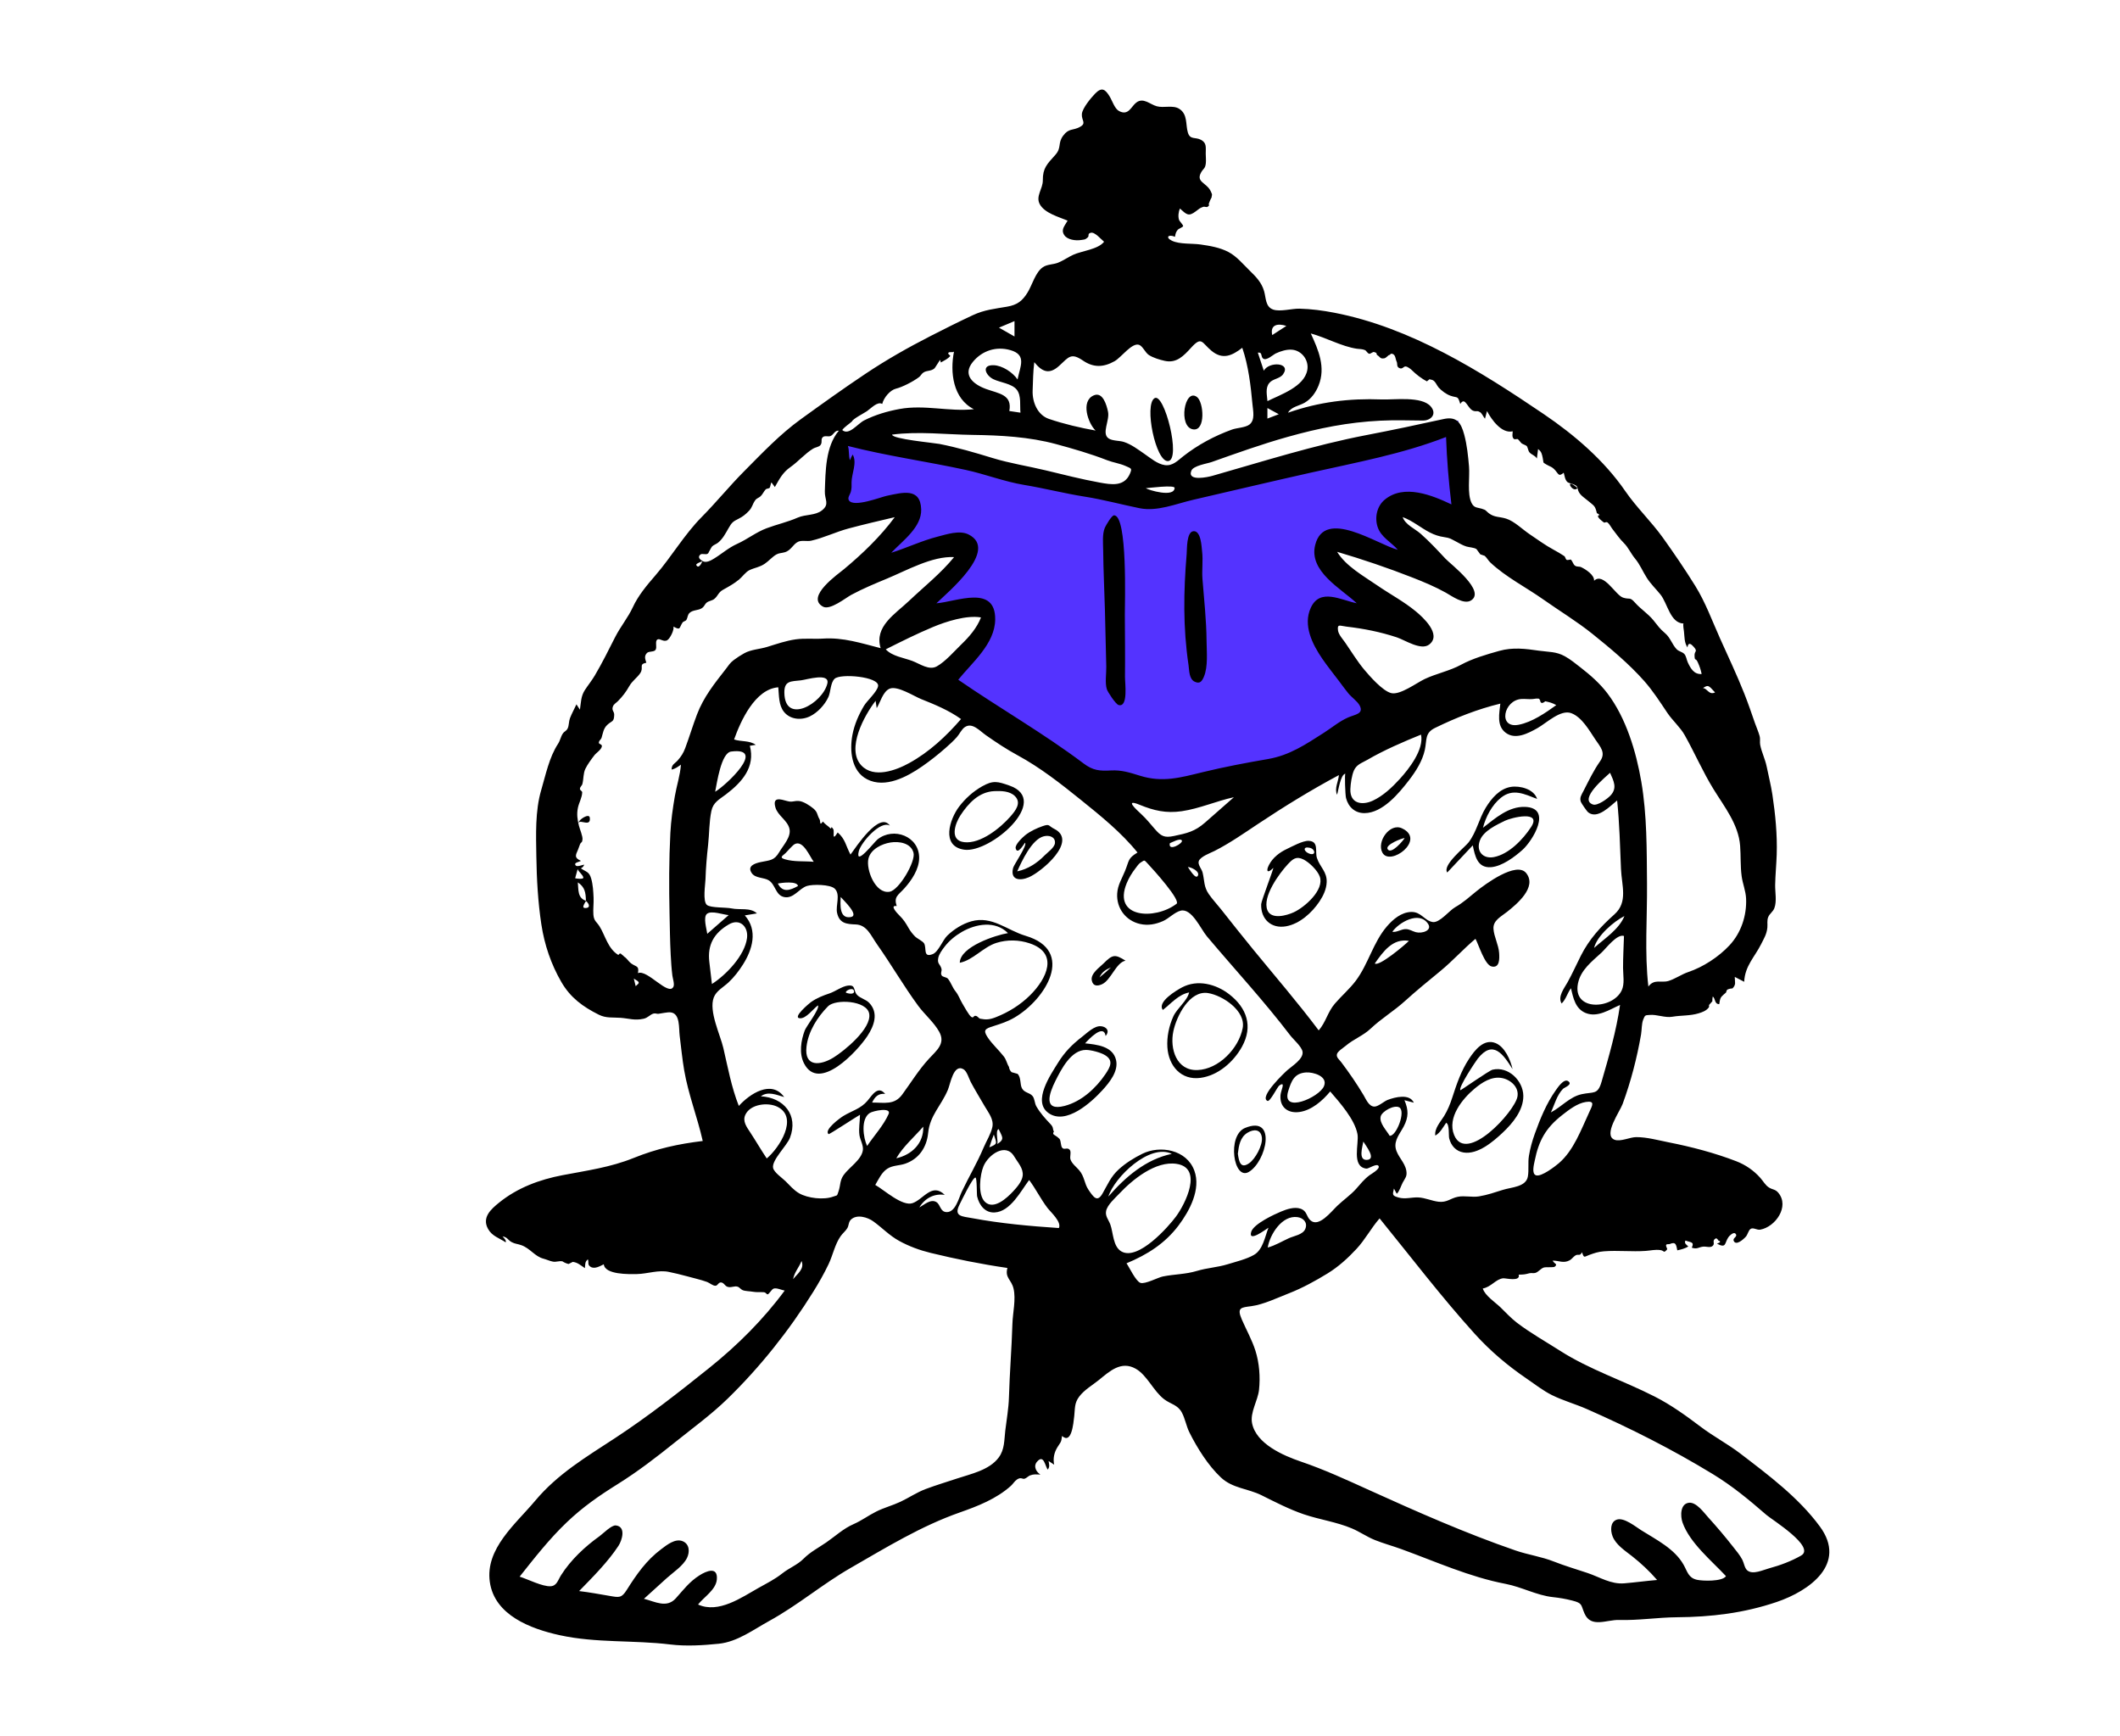 <svg width="938" height="768" viewBox="0 0 938 768" fill="none" xmlns="http://www.w3.org/2000/svg">
<path fill-rule="evenodd" clip-rule="evenodd" d="M372.117 194.471C371.411 206.003 370.705 217.533 370 229.065C374.539 227.758 403.411 219.263 401.628 227.876C400.348 234.054 392.231 240.737 388.095 245.038C384.289 248.998 380.369 252.855 376.35 256.599C383.737 253.771 391.186 251.093 398.688 248.588C404.365 246.692 410.084 244.842 415.901 243.421C418.06 242.893 423.89 240.74 425.93 242.208C431.29 246.066 402.207 274.479 398.223 278.484C403.856 275.864 409.625 273.484 415.491 271.442C419.727 269.968 432.813 264.333 436.561 269.145C440.573 274.293 430.634 286.114 427.877 289.862C423.928 295.233 419.648 300.385 415.157 305.312C433.822 322.076 455.756 336.998 479.099 346.272C496.214 353.073 513.027 354.804 531.087 351.072C549.641 347.238 567.435 339.885 584.35 331.478C594.284 326.54 604.087 321.197 613.426 315.195C609.576 310.512 605.838 305.731 602.206 300.878C597.023 293.947 590.652 286.375 587.697 278.125C584.804 270.051 595.656 271.627 600.861 272.066C608.399 272.701 615.917 274.048 623.304 275.66C618.081 272.027 612.952 268.249 607.927 264.348C601.377 259.264 592.64 253.516 588.353 246.202C584.583 239.771 592.857 241.395 596.683 242.237C605.805 244.247 614.681 247.671 623.381 251.011C629.752 253.457 636.084 256.019 642.355 258.717C638.463 255.333 634.701 251.787 631.086 248.111C626.225 243.17 619.672 237.135 617.493 230.331C613.056 216.473 642.904 226.926 648 229.065C647.058 214.71 646.118 200.355 645.177 186C605.655 196.516 566.133 207.034 526.61 217.551C522.339 218.688 516.994 221.163 512.539 221.295C508.505 221.416 503.632 219.599 499.698 218.848L428.178 205.183C409.491 201.612 390.804 198.042 372.117 194.471Z" fill="#5433FF"/>
<path fill-rule="evenodd" clip-rule="evenodd" d="M796.896 688.215C792.629 690.657 787.631 692.542 782.891 693.806C780.107 694.55 775.507 696.845 773.061 694.742C771.887 693.732 771.618 691.438 770.925 690.109C769.829 688.004 768.27 686.187 766.81 684.327C763.271 679.82 759.589 675.472 755.736 671.23C753.91 669.221 750.575 664.53 747.358 664.838C743.348 665.223 743.444 670.773 744.449 673.609C747.649 682.637 757.334 690.507 763.661 697.309C762.052 699.784 753.218 699.489 750.765 698.91C747.019 698.026 746.64 695.359 744.931 692.308C740.933 685.179 732.822 681.19 726.155 676.999C723.724 675.469 718.558 671.234 715.39 672.3C712.388 673.31 712.518 677.145 713.474 679.649C714.918 683.434 719.027 686.059 722.066 688.451C726.118 691.64 729.823 695.11 733.199 699.013C728.332 699.41 723.483 700.096 718.629 700.496C712.758 700.98 707.865 697.759 702.46 695.933C697.438 694.236 692.434 692.801 687.496 690.846C681.952 688.65 676.144 687.886 670.551 685.959C648.602 678.4 627.096 668.892 605.945 659.309C595.867 654.741 585.996 650.172 575.494 646.598C567.841 643.993 555.815 638.801 553.985 629.685C553.019 624.868 556.538 619.688 557.057 614.876C557.665 609.214 557.186 602.985 555.462 597.553C553.941 592.768 551.422 588.336 549.437 583.742C547.124 578.387 549.195 578.474 553.688 577.865C559.066 577.136 565.342 574.108 570.397 572.137C576.22 569.864 581.993 566.69 587.326 563.425C592.15 560.473 596.347 556.667 600.187 552.534C604.094 548.33 606.623 543.348 610.4 539.04C624.339 556.183 637.588 573.587 652.4 589.989C659.39 597.731 666.992 604.132 675.607 610.019C679.204 612.478 682.773 615.285 686.692 617.229C691.593 619.661 697.072 621.17 702.109 623.39C721.423 631.9 739.855 641.203 757.874 652.184C766.591 657.495 773.907 663.585 781.582 670.248C783.972 672.323 803.542 684.412 796.896 688.215ZM570.329 547.775C567.208 549.189 564.233 551.025 560.903 551.933C561.847 546.189 567.207 537.525 574.079 538.478C576.705 538.842 578.685 540.881 577.532 543.692C576.483 546.246 572.553 546.769 570.329 547.775ZM353.076 391.982C349.538 393.936 346.241 395.073 344.166 390.88C345.703 390.572 352.684 389.641 353.076 391.982ZM347.185 380.127C344.45 379.298 346.637 378.426 347.578 377.425C348.311 376.647 350.738 373.915 351.587 373.464C355.338 371.477 358.237 378.87 360.031 381.27C355.785 380.892 351.318 381.381 347.185 380.127ZM376.422 405.725C371.239 406.604 371.814 400.119 371.969 396.834C373.062 398.168 380.463 405.041 376.422 405.725ZM393.598 394.525C387.279 395.591 383.104 384.674 384.237 379.899C385.233 375.692 390.13 373.343 394.029 372.723C397.807 372.121 403.068 372.942 404.19 377.3C405.182 381.151 397.809 393.814 393.598 394.525ZM543.171 559.328C538.63 560.723 534.181 560.899 529.617 562.269C524.439 563.823 519.646 563.685 514.457 564.743C512.346 565.172 506.652 568.248 504.593 567.561C502.553 566.881 499.601 560.551 498.429 558.905C507.609 555.089 515.441 550.162 521.492 542.121C526.303 535.727 531.463 526.148 528.436 517.895C525.022 508.591 513.254 506.571 505.408 510.458C501.696 512.295 498.017 514.58 494.956 517.381C491.457 520.583 490.081 524.079 487.814 528.028C485.522 532.022 483.913 529.8 481.622 526.408C479.665 523.509 479.92 520.582 477.474 517.721C476.226 516.262 474.293 514.853 473.642 512.968C473.229 511.773 474.099 509.654 473.316 508.713C472.215 507.391 470.875 508.944 469.952 507.764C469.282 506.907 469.501 504.952 468.809 503.879C468.208 503.269 467.541 502.749 466.802 502.316C465.906 501.874 465.743 501.32 466.311 500.655C465.599 499.336 466.285 498.891 464.76 497.287C462.382 494.786 460.214 492.39 458.521 489.438C457.748 488.087 457.824 486.084 456.863 484.915C455.544 483.309 453.347 483.55 452.213 481.563C451.203 479.792 451.879 476.696 450.213 475.088C449.335 474.837 448.456 474.591 447.577 474.348C446.915 473.706 446.53 472.926 446.42 472.009C445.495 470.584 445.311 468.911 444.143 467.406C441.907 464.528 438.9 461.869 436.925 458.835C434.849 455.645 435.95 455.108 439.556 453.967C442.808 452.936 445.778 451.98 448.793 450.226C462.73 442.115 475.943 420.6 453.821 414.027C445.612 411.588 438.868 405.028 429.765 407.606C425.819 408.725 422.076 411.104 419.132 413.928C417.098 415.881 415.214 421.102 412.717 422.102C408.227 423.9 410.125 419.408 408.851 417.344C408.242 416.359 405.793 415.224 404.885 414.327C403.82 413.276 402.79 411.949 402.05 410.649C400.677 408.236 399.837 406.891 397.857 404.926C397.111 404.184 393.384 400.352 396.745 400.853C395.384 396.704 397.37 396.08 400.116 393.049C403.34 389.49 406.669 384.544 406.688 379.557C406.725 369.982 395.379 365.692 388.253 371.375C386.803 372.532 378.227 383.696 379.982 376.576C380.928 372.737 389.688 362.712 393.749 365.306C389.198 358.673 378.743 374.779 376.303 378.074C374.225 374.249 374.078 371.256 370.64 368.294C367.841 372.783 369.319 367.877 368.702 366.88C367.369 364.726 368.101 367.189 367.378 366.424C366.478 365.471 365.061 364.72 364.103 363.458C362.462 365.684 363.118 363.289 362.615 362.458C361.44 360.513 361.894 359.387 359.88 357.696C358.414 356.467 355.526 354.558 353.553 354.383C351.278 354.181 350.648 355.053 348.33 354.408C345.381 353.588 341.67 352.328 343.097 357.261C344.134 360.845 348.348 362.882 349.271 366.544C350.2 370.23 346.555 373.945 344.787 376.967C342.516 380.845 340.659 380.528 336.545 381.402C333.916 381.961 330.407 383.156 332.662 386.345C334.272 388.624 338.046 388.144 340.171 389.494C343.151 391.386 343.11 396.052 346.915 396.864C351.105 397.758 353.505 393.093 357.038 391.966C359.55 391.165 367.332 391.254 369.309 393.141C372.003 395.71 369.675 400.621 370.353 403.813C371.362 408.548 374.565 408.837 378.616 408.989C383.603 409.175 385.356 413.963 388.038 417.762C394.32 426.658 399.78 436.142 406.215 444.92C409.064 448.807 413.231 452.265 415.563 456.483C418.443 461.692 414.444 464.697 410.994 468.436C406.485 473.322 403.119 478.882 399.208 484.223C395.733 488.969 391.414 487.787 385.861 487.787C387.098 485.236 388.587 483.645 391.632 483.954C388.448 480.067 385.902 484.514 383.837 486.977C380.849 490.539 376.954 491.398 373.116 493.741C371.758 494.569 364.363 499.941 366.61 501.775C366.865 501.983 379.107 493.93 380.501 493.191C380.501 496.164 379.851 499.253 380.268 502.209C380.573 504.377 382.097 506.638 381.772 508.893C381.157 513.147 375.658 516.499 373.298 519.814C371.521 522.309 371.95 524.277 371.046 526.955C370.221 529.398 370.654 528.659 368.599 529.414C364.415 530.951 357.372 530.122 353.583 527.936C351.231 526.58 349.428 524.436 347.517 522.547C346.078 521.122 342.458 518.689 342.058 516.696C341.372 513.264 348.185 506.888 349.533 503.348C353.341 493.358 346.811 485.593 336.649 485.026C339.781 482.61 343.663 484.43 346.964 485.352C341.321 477.532 331.682 483.967 326.895 489.281C323.624 481.013 322.047 472.291 320.049 463.668C318.688 457.797 313.507 447.318 315.818 441.273C316.935 438.351 320.089 436.721 322.27 434.695C324.749 432.392 326.872 429.639 328.684 426.788C332.953 420.074 335.419 411.598 329.54 404.981C331.326 404.687 333.113 404.394 334.899 404.1C331.994 401.37 327.41 402.7 323.64 401.891C321.248 401.377 314.364 401.71 312.767 400.356C310.846 398.728 312.078 391.238 312.146 389.021C312.304 383.841 312.737 378.86 313.309 373.71C313.851 368.846 313.742 363.59 314.747 358.811C315.563 354.933 318.171 353.751 321.18 351.466C328.372 346.001 334.233 339.354 331.777 329.936C332.647 329.798 333.517 329.66 334.387 329.522C331.573 327.487 327.932 328.227 324.802 327.151C327.676 319.061 334.033 304.839 344.355 304.073C344.71 307.69 344.467 311.991 346.907 314.985C349.685 318.393 354.561 318.737 358.324 316.934C361.739 315.296 364.944 311.826 366.518 308.398C367.583 306.077 367.391 302.153 369.26 300.314C371.766 297.847 389.047 299.335 388.518 303.499C388.206 305.947 383.585 310.062 382.294 312.232C379.93 316.203 378.038 320.498 377.17 325.059C375.853 331.985 376.616 341.128 383.649 344.769C391.648 348.911 401.396 343.645 407.956 339.095C411.558 336.597 415.047 333.84 418.337 330.944C420.09 329.404 421.851 327.816 423.396 326.064C424.537 324.771 425.448 322.685 426.852 321.716C430.169 319.428 433.42 323.31 436.227 325.271C440.799 328.466 445.348 331.499 450.256 334.158C460.214 339.552 469.319 346.698 478.124 353.793C486.98 360.93 496.112 368.272 503.286 377.164C498.941 379.836 499.716 380.531 497.783 385.299C496.411 388.682 494.521 391.562 494.303 395.322C493.926 401.81 498.091 407.339 504.413 408.776C507.949 409.579 511.317 408.936 514.592 407.49C517.138 406.367 519.675 403.601 522.335 402.914C527.279 401.639 531.235 410.979 534.006 414.269C546.314 428.88 559.324 442.914 570.914 458.122C572.197 459.806 576.01 463.096 576.32 465.327C576.765 468.529 571.727 471.581 569.638 473.417C568.54 474.38 556.904 485.326 560.811 487.066C561.925 487.562 565.185 480.846 566 480.271C569.052 478.121 566.744 482.336 566.562 484.467C566.107 489.763 569.745 492.649 574.858 491.977C580.315 491.261 585.172 486.954 588.549 482.885C592.78 487.786 599.395 495.195 600.618 501.742C601.4 505.925 597.781 516.161 604.537 517.014C605.568 517.144 609.3 514.375 609.996 515.947C610.576 517.259 606.542 519.502 605.96 519.936C603.474 521.792 601.972 523.78 599.965 526.028C597.609 528.667 594.389 530.89 591.738 533.418C588.945 536.082 583.42 543.316 579.735 539.821C577.883 538.064 578.37 535.768 575.403 534.737C572.701 533.798 569.278 534.988 566.768 536.03C563.941 537.201 554.632 541.477 553.599 544.998C552.174 549.853 559.869 544.016 561.236 543.163C559.676 547.123 558.814 552.857 554.841 555.167C551.54 557.086 546.792 558.215 543.171 559.328ZM490.402 529.374C493.044 520.883 508.624 505.743 518.471 510.478C506.995 512.883 497.888 520.737 490.402 529.374ZM496.228 553.691C492.388 551.551 492.595 545.335 491.255 541.698C490.485 539.612 488.946 538.087 489.399 535.772C489.929 533.057 493.391 530.04 495.234 528.082C501.034 521.919 511.242 513.498 520.578 514.911C532.461 516.709 524.405 532.664 520.359 538.157C516.91 542.841 503.621 557.812 496.228 553.691ZM468.506 543.306C455.655 542.448 442.848 541.299 430.172 538.94C425.678 538.104 421.913 538.227 424.484 533.061C425.333 531.355 430.452 520.667 431.608 520.973C432.293 521.155 432.137 528.501 432.338 529.343C433.246 533.125 435.794 536.649 440.09 536.409C447.119 536.017 451.649 526.929 455.35 522.051C458.315 526.037 460.461 530.466 463.441 534.385C464.866 536.259 469.825 540.618 468.506 543.306ZM393.164 492.861C391.008 497.808 386.672 502.514 383.656 506.996C381.951 503.387 380.752 495.101 384.796 492.432C386.327 491.423 394.527 489.732 393.164 492.861ZM437.735 507.593C438.328 505.689 438.985 503.799 439.718 501.944C440.975 505.902 441.618 506.019 437.735 507.593ZM448.735 511.646C450.295 514.29 452.895 516.89 452.487 520.211C452.178 522.727 449.904 525.305 448.28 527.058C445.592 529.958 439.638 535.526 435.744 531.674C432.491 528.457 433.624 519.611 435.137 515.991C437.297 510.819 445.017 505.348 448.735 511.646ZM441.103 506.228C441.997 505.873 440.119 500.102 441.862 499.527C443.382 502.994 444.815 503.932 441.103 506.228ZM416.547 428.565C415.968 426.436 414.64 426.525 415.118 423.893C415.432 422.167 416.802 420.324 417.841 418.957C419.912 416.231 422.644 413.984 425.598 412.283C431.834 408.693 440.399 407.202 445.983 412.822C440.763 413.646 424.76 418.799 424.658 425.939C430.463 424.821 435.028 418.99 440.85 417.153C445.629 415.644 450.811 415.75 455.565 417.343C468.578 421.701 463.167 432.949 455.822 440.254C451.462 444.592 446.234 447.83 440.519 450.065C437.874 451.099 436.251 451.213 433.651 450.693C433.164 450.596 432.595 449.693 432.011 449.499C430.56 449.018 430.981 450.647 429.786 449.915C428.743 449.278 426.519 445.163 425.81 443.984C424.681 442.109 424.155 440.286 422.769 438.574C421.382 436.861 420.707 434.566 419.424 433.016C418.808 432.27 417.119 432.3 416.666 431.573C415.985 430.48 416.851 429.683 416.547 428.565ZM396.562 512.447C399.52 507.308 404.58 502.945 408.495 498.454C408.735 505.836 403.442 510.891 396.562 512.447ZM400.559 514.82C406.667 512.671 410.032 507.529 410.655 501.295C411.446 493.398 416.404 489.253 419.389 482.159C420.534 479.44 421.868 470.493 426.305 473.054C427.827 473.932 428.73 477.236 429.523 478.728C431.442 482.338 433.624 485.839 435.659 489.383C437.316 492.27 439.8 495.172 439.069 498.647C438.431 501.676 436.38 504.904 435.178 507.761C432.341 514.508 428.614 520.723 425.5 527.322C424.244 529.984 422.757 536.287 418.921 536.255C415.885 536.229 416.224 532.91 414.225 531.772C411.702 530.336 408.833 533.069 406.76 534.202C409.147 530.171 413.32 527.889 418.01 528.648C412.394 523.055 408.599 530.602 403.779 532.282C399.212 533.875 391.11 526.364 387.265 524.235C388.736 521.744 390.065 518.697 392.595 517.059C394.994 515.503 397.939 515.742 400.559 514.82ZM350.901 565.933C351.57 562.712 353.46 560.809 354.658 557.884C356.047 561.43 352.794 563.522 350.901 565.933ZM447.943 585.695C447.615 596.54 446.729 607.356 446.409 618.204C446.262 623.207 445.376 627.979 444.788 632.924C444.291 637.106 444.544 641.213 441.912 644.786C437.762 650.418 429.693 652.037 423.429 654.124C418.829 655.656 414.176 657.046 409.633 658.748C405.545 660.28 402.251 662.601 398.364 664.422C394.887 666.051 391.134 667.016 387.673 668.752C384.093 670.548 381.264 672.735 377.587 674.334C373.185 676.247 369.558 679.651 365.643 682.353C362.197 684.732 358.551 686.569 355.586 689.56C352.806 692.367 349.287 693.597 346.137 696.091C342.806 698.727 339.319 700.441 335.639 702.508C328.1 706.745 317.929 713.98 308.856 709.864C311.451 706.55 316.762 703.365 317.166 698.799C317.691 692.85 312.514 695.04 309.516 696.94C304.975 699.816 302.463 703.289 299.006 707.124C294.965 711.606 289.86 708.59 284.915 707.33C288.296 704.286 291.65 701.214 295.025 698.165C297.874 695.592 302.234 692.809 303.969 689.25C305.209 686.705 305.148 683.218 302.156 681.897C298.808 680.42 295.022 683.535 292.542 685.39C285.96 690.315 281.625 696.56 277.303 703.414C275.004 707.058 273.945 706.779 269.715 706.05C265.233 705.278 260.751 704.455 256.232 703.914C262.218 697.766 268.908 691.105 273.636 683.912C275.168 681.581 277.166 675.438 272.499 674.873C270.576 674.64 266.747 678.573 265.264 679.633C258.781 684.266 252.548 690.111 248.252 696.876C246.833 699.109 246.388 701.593 243.641 701.778C240.05 702.021 233.378 698.594 229.914 697.535C236.534 689.189 243.108 680.783 250.843 673.423C257.95 666.66 265.039 661.747 273.351 656.56C282.259 650.999 290.557 644.598 298.735 638.03C306.564 631.741 314.742 625.81 321.948 618.79C336.343 604.765 349.164 588.637 359.781 571.582C362.265 567.592 364.604 563.497 366.625 559.251C368.524 555.263 369.399 550.494 371.962 546.868C372.847 545.614 374.095 544.683 374.884 543.376C375.628 542.144 375.376 540.656 376.511 539.566C379.136 537.046 383.916 538.565 386.369 540.332C390.315 543.172 393.507 546.62 397.844 548.998C402.206 551.389 406.924 553.128 411.754 554.303C423.042 557.048 434.233 559.3 445.733 560.968C444.55 565.356 447.456 566.047 448.419 569.996C449.588 574.788 448.09 580.815 447.943 585.695ZM339.249 512.512C336.69 508.71 334.406 504.734 331.89 500.906C330.358 498.575 328.459 496.072 329.769 493.221C331.974 488.415 339.755 487.559 343.977 489.655C353.576 494.418 344.659 508.038 339.249 512.512ZM313.842 425.544C312.958 418.112 315.8 412.839 322.524 408.942C327.316 406.164 331.175 409.96 330.52 415.023C329.525 422.737 321.282 431.317 314.991 435.342C314.58 432.08 314.231 428.809 313.842 425.544ZM312.817 404.279C314.8 402.704 320.112 404.713 322.41 404.85C319.25 407.612 316.089 410.373 312.928 413.134C312.721 411.239 310.987 405.732 312.817 404.279ZM323.481 332.501C339.473 330.422 321.064 347.584 316.429 350.274C317.183 346.622 319.036 333.08 323.481 332.501ZM366.055 302.454C363.908 311.25 347.214 320.846 347.039 306.438C346.975 301.069 349.99 301.504 354.392 300.988C356.903 300.695 367.283 297.426 366.055 302.454ZM308.392 316.076C306.518 320.995 305.015 326.041 303.178 330.966C302.364 333.147 301.407 334.645 299.891 336.373C298.622 337.818 297.112 338.183 297.162 340.466C298.752 340.159 299.996 339.211 301.28 338.298C300.969 342.825 299.369 347.697 298.594 352.209C297.666 357.62 296.893 363.033 296.606 368.52C295.984 380.452 295.979 392.34 296.241 404.279C296.375 410.362 296.435 416.449 296.763 422.525C296.927 425.548 297.112 428.584 297.486 431.588C297.638 432.801 298.518 435.384 297.974 436.52C295.838 440.983 286.376 428.725 282.267 430.524C282.858 427.128 281.495 427.871 279.218 426.201C278.115 425.392 277.397 424.015 276.247 423.293C275.899 422.918 275.516 422.585 275.098 422.292C274.623 421.643 274.121 421.713 273.594 422.498C268.964 419.731 267.768 413.833 265.283 409.866C264.005 407.826 262.77 407.508 262.552 404.687C262.363 402.229 262.733 399.725 262.633 397.257C262.52 394.473 262.357 391.403 261.576 388.707C260.67 385.577 259.423 385.833 256.994 384.165C257.742 383.837 258.236 383.288 258.475 382.516C257.699 382.654 255.342 383.615 254.756 382.924C253.604 381.567 256.322 381.386 257.036 380.845C253.989 379.491 254.645 378.38 255.745 375.9C256.056 375.198 256.353 374.15 256.618 373.559C257.196 372.266 257.529 373.085 257.72 371.479C257.901 369.948 256.544 366.938 256.144 365.307C255.474 362.571 255.103 360.207 255.705 357.356C256.193 355.048 257.506 352.958 257.597 350.585C257.623 349.918 256.608 349.697 256.594 349.054C256.574 348.113 257.452 347.7 257.68 346.831C258.263 344.607 258 342.255 258.997 340.145C259.894 338.249 261.706 335.797 262.988 334.142C263.877 332.996 266.058 331.704 266.297 330.191C266.455 329.188 264.894 329.304 264.963 328.548C265.058 327.525 265.916 327.194 266.151 326.434C266.8 324.349 266.963 322.344 268.64 320.746C270.753 318.734 271.67 319.577 271.758 316.258C271.8 314.639 270.505 314.39 271.199 312.523C271.576 311.51 272.688 310.912 273.399 310.193C275.511 308.063 276.935 306.171 278.439 303.538C279.769 301.213 281.89 299.859 283.253 297.851C285.027 295.233 282.374 293.935 285.975 293.196C285.463 291.571 284.919 290.257 286.266 288.881C287.116 288.013 289.271 288.544 290.023 287.541C290.885 286.388 289.611 283.657 290.91 282.909C291.966 282.302 293.547 284.175 295.207 283.248C296.471 282.541 298.381 278.639 297.974 277.205C301.244 279.044 300.429 277.777 301.994 275.417C302.345 274.888 303.408 274.771 303.71 274.237C304.314 273.169 304.176 272.081 305.047 271.213C306.497 269.769 308.87 270.14 310.466 269.108C311.785 268.256 311.715 267.337 312.767 266.533C313.666 265.846 315.143 265.714 316.017 265.002C317.729 263.607 317.746 262.135 319.888 260.934C322.425 259.512 324.672 258.302 326.979 256.417C328.484 255.189 329.912 253.011 331.672 252.2C334.106 251.079 336.002 251 338.383 249.4C340.104 248.244 341.731 246.336 343.42 245.361C344.695 244.627 345.589 244.785 347.195 244.33C350.086 243.51 350.79 240.786 353.148 239.677C354.767 238.916 357.124 239.613 358.902 239.213C364.434 237.971 369.899 235.292 375.451 233.808C382.227 231.998 389.052 230.412 395.88 228.811C389.605 237.316 381.613 244.99 373.507 251.745C370.846 253.963 356.266 264.071 364.125 268.388C367.28 270.12 374.133 264.524 376.68 263.156C381.809 260.401 387.121 258.196 392.493 255.968C401.179 252.365 412.491 245.957 422.144 246.473C416.268 253.682 408.933 259.469 402.212 265.838C396.036 271.69 386.73 277.18 389.642 286.759C380.967 284.552 373.175 281.943 364.155 282.521C360.115 282.78 356.072 282.294 352.05 282.86C347.677 283.478 343.559 284.942 339.356 286.226C336.031 287.241 332.357 287.321 329.298 289.01C327.82 289.827 325.992 290.993 324.664 292.006C322.893 293.357 322.491 294.252 321.1 296.032C316.14 302.384 311.34 308.338 308.392 316.076ZM281.259 436.295C280.988 435.195 280.742 434.193 280.431 432.937C283.192 434.637 283.192 434.637 281.259 436.295ZM260.392 401.282C260.052 401.752 258.622 401.903 258.207 401.497C257.69 400.992 259.049 399.026 259.267 398.608C259.806 399.021 261.046 400.376 260.392 401.282ZM254.481 388.539C254.846 387.196 255.213 385.855 255.578 384.512C256.027 385.756 258.051 387.132 258.096 388.318C258.124 389.103 254.881 388.712 254.481 388.539ZM255.654 390.38C258.822 392.466 259.154 394.927 259.248 398.527C255.457 397.271 256.001 393.601 255.654 390.38ZM310.749 248.321C310.43 249.186 309.072 251.883 308.078 249.997C307.76 249.393 310.088 248.569 310.749 248.321ZM309.84 245.381C310.623 244.675 312.201 245.553 313.087 244.983C313.708 244.583 313.502 244.177 313.794 243.94C313.852 243.893 314.696 242.184 315.042 241.796C315.653 241.115 316.985 240.69 317.727 240.074C319.802 238.355 320.973 236.093 322.279 233.793C323.836 231.047 324.333 230.729 326.845 229.471C328.577 228.605 329.919 227.544 331.328 226.07C332.952 224.373 332.833 223.158 334.166 221.303C334.825 220.388 335.773 220.274 336.54 219.536C337.46 218.653 337.927 217.417 338.778 216.526C339.145 216.14 340.325 216.141 340.547 215.811C340.831 215.393 341.052 213.722 341.318 213.414C341.825 214.1 342.334 214.786 342.841 215.472C344.843 211.951 346.304 209.042 349.652 206.699C353.168 204.238 356.203 200.638 359.837 198.435C360.654 197.94 362.318 197.732 362.942 197.002C363.997 195.767 363.083 194.669 363.853 193.62C364.726 192.432 366.418 193.394 367.528 192.882C368.933 192.233 369.335 190.339 371.143 190.547C365.196 197.584 365.27 208.532 364.955 217.321C364.818 221.108 367.203 223.017 363.682 225.796C360.687 228.16 356.464 227.458 352.923 229.014C348.476 230.968 343.72 232.007 339.184 233.71C334.491 235.471 330.718 238.554 326.202 240.594C322.22 242.392 319.5 244.948 315.857 247.168C314.503 247.993 312.406 249.191 310.791 248.205C309.78 247.587 308.52 246.572 309.84 245.381ZM377.015 186.381C377.273 185.382 382.35 182.754 383.599 181.897C385.473 180.608 388.248 177.462 390.34 178.712C391.065 175.808 393.894 172.577 396.393 171.962C399.166 171.278 403.922 168.901 406.65 166.825C407.447 166.219 407.709 165.333 408.647 164.765C410.279 163.774 411.899 164.315 413.472 162.965C413.712 162.759 415.888 159.166 415.974 159.201C416.085 159.586 416.187 159.976 416.275 160.368C417.926 159.452 419.397 158.724 420.426 157.556C420.659 157.291 419.146 156.602 419.624 156.077C420.209 155.434 421.514 156.153 422.105 155.543C420.267 164.667 421.635 176.411 430.892 181.037C419.884 182.226 409.132 178.917 397.988 180.949C392.654 181.923 387.231 183.52 382.379 185.974C379.406 187.478 375.604 192.863 372.645 190.248C373.819 188.682 375.611 187.709 377.015 186.381ZM430.427 160.132C434.544 155.097 440.788 153.105 447.076 154.908C454.438 157.019 451.333 162.163 450.221 167.875C448.097 164.76 443.495 161.671 439.576 161.577C434.02 161.445 436.12 166.074 439.456 167.733C442.489 169.239 447.691 169.659 449.862 172.4C451.975 175.066 451.165 179.427 451.506 182.572C449.863 182.327 448.22 182.083 446.577 181.839C447.956 174.5 441.887 174.145 436.229 172.075C430.511 169.986 425.743 165.862 430.427 160.132ZM448.866 142.06V148.871C446.578 147.566 444.288 146.261 441.998 144.956C444.288 143.991 446.578 143.025 448.866 142.06ZM467.267 196.482C474.91 198.554 482.501 200.745 489.849 203.603C492.517 204.641 495.44 205.008 498.055 206.18C500.545 207.295 500.919 207.179 500.033 209.361C497.552 215.475 491.675 214.419 486.526 213.484C478.466 212.02 470.573 209.99 462.614 208.08C454.834 206.215 446.89 204.992 439.228 202.653C431.365 200.255 423.703 197.983 415.615 196.399C413.255 195.937 394.583 194.224 394.725 192.273C406.484 190.745 418.591 192.25 430.403 192.409C442.678 192.574 455.36 193.255 467.267 196.482ZM456.891 172.833C457.037 168.629 457.096 164.412 457.618 160.234C461.116 164.552 464.274 165.844 468.684 161.797C472.906 157.922 473.848 155.902 479.201 159.545C483.841 162.704 488.232 162.558 493.16 159.793C496.166 158.106 500.997 151.214 504.157 152.633C505.662 153.309 506.766 156.035 508.286 157.038C510.194 158.294 513.127 159.166 515.35 159.654C520.602 160.804 523.73 157.427 527.026 153.814C531.806 148.576 531.666 151.618 536.098 155.251C541.04 159.302 545.173 157.323 549.649 153.865C552.375 161.854 553.395 170.578 554.166 178.953C554.425 181.781 555.396 185.796 552.856 187.796C551.066 189.206 547.267 189.261 545.11 190.04C537.405 192.826 530.001 196.779 523.557 201.839C521.046 203.81 518.857 206.224 515.426 205.775C512.156 205.347 508.979 202.61 506.349 200.802C503.495 198.842 500.607 196.617 497.272 195.524C495.319 194.884 492.19 195.116 490.481 193.943C487.303 191.761 491.043 186.039 490.251 182.198C489.652 179.282 487.974 173.202 483.958 174.911C477.981 177.454 481.459 187.382 484.746 190.481C478.022 189.287 470.578 187.543 464.093 185.327C459.084 183.616 456.711 177.961 456.891 172.833ZM569.657 193.308C583.46 189.432 596.375 186.819 610.739 186.113C617.098 185.8 623.253 185.998 629.541 186.055C633.16 186.088 635.918 183.169 633.027 179.811C629.025 175.162 616.817 176.932 611.408 176.723C596.91 176.163 583.617 177.811 569.886 182.59C571.338 179.915 574.826 179.568 577.217 178.185C580.149 176.487 582.143 173.69 583.396 170.586C586.656 162.514 583.375 154.907 579.965 147.532C586.663 149.334 593.592 153.28 600.326 154.282C601.739 154.492 602.644 154.357 603.893 154.871C604.66 155.186 604.902 156.276 605.852 156.514C606.311 156.63 607.413 155.592 607.933 155.739C609.984 156.319 608.362 156.473 609.659 157.312C610.688 157.978 610.604 158.836 612.492 158.521C613.329 158.383 614.237 157.088 614.678 157.053C615.24 157.007 615.11 156.323 615.97 156.523C617.534 156.886 617.396 158.901 617.917 159.893C618.473 160.949 617.683 162.353 619.371 162.93C620.632 163.363 620.949 162.03 622.022 162.126C622.673 162.184 624.025 163.123 624.6 163.694C626.453 165.536 628.991 167.569 631.483 168.768C631.238 168.521 632.658 167.928 632.318 167.789C632.09 167.696 633.581 168.056 633.558 168.051C634.997 168.378 635.757 170.587 636.484 171.393C637.822 172.869 639.9 174.428 641.774 175.08C645.015 176.207 644.916 174.859 646.099 178.711C648.403 175.088 649.287 181.155 652.144 181.823C653.624 182.169 653.452 181.535 654.796 182.31C655.72 182.841 656.335 184.467 657.031 185.252C657.33 184.12 657.628 182.987 657.926 181.857C659.984 185.756 664.427 191.939 669.299 190.821C669.299 191.885 668.86 193.157 669.684 194.065C670.259 194.7 671.191 193.979 671.641 194.348C672.034 194.67 672.974 195.952 673.275 196.163C673.868 196.579 674.944 196.883 675.459 197.297C675.913 197.662 676.138 199.405 676.641 200.034C677.587 201.218 679.223 201.453 679.996 202.873C680.173 201.473 680.349 200.072 680.525 198.672C682.059 199.858 682.191 200.779 682.568 202.513C683.105 204.983 682.393 204.404 684.097 205.447C685.771 206.472 686.644 206.357 688.179 208.136C689.683 209.88 689.697 210.955 691.868 209.138C692.272 210.482 692.402 212.22 693.48 213.25C694.294 214.029 697.666 214.062 697.987 215.9C691.653 210.556 695.821 218.673 697.991 215.914C698.449 218.867 700.61 219.821 703.079 221.925C705.381 223.884 705.758 223.742 706.544 227.035C706.526 226.963 707.701 227.691 707.786 227.837C705.543 228.157 709.02 230.663 709.608 231.122C710.037 231.456 710.596 230.657 711.308 231.198C712.123 231.818 712.787 233.226 713.45 234.075C715.248 236.377 716.578 238.355 718.47 240.226C720.511 242.246 721.504 244.8 723.464 247.161C725.639 249.783 726.815 252.798 728.634 255.644C730.362 258.351 732.658 260.524 734.66 263.003C737.851 266.948 738.937 275.635 744.885 275.864C744.537 276.225 745.022 278.917 745.079 279.414C745.36 281.859 745.173 284.212 746.62 286.427C746.951 283.9 748.273 284.874 749.421 286.201C751.331 288.409 749.654 287.853 749.755 290.091C749.877 292.803 750.185 290.705 751.219 293.073C752.028 294.928 752.471 296.132 752.905 298.19C749.545 298.457 748.006 295.711 746.764 293.051C746.245 291.938 746.065 290.109 745.146 289.239C744.168 288.313 742.824 288.24 741.819 287.207C739.89 285.222 739.054 282.127 736.78 280.195C734.211 278.013 733.642 276.982 731.518 274.373C729.169 271.487 725.925 269.46 723.461 266.669C720.993 263.872 721.193 265.399 718.093 264.387C714.796 263.309 709.465 252.943 705.311 256.936C705.475 254.324 701.564 251.867 699.587 250.921C698.732 250.512 697.737 250.882 696.882 250.269C695.954 249.604 695.888 248.322 694.952 247.524C694.953 247.525 693.518 247.872 693.227 247.725C692.635 247.425 692.63 246.363 692.107 246.014C690.66 245.046 688.934 244.032 687.398 243.208C683.664 241.205 680.364 238.739 676.761 236.328C673.674 234.262 669.938 230.531 666.37 229.442C663.254 228.491 661.295 228.976 658.743 227.071C657.353 226.034 657.762 225.685 655.529 225.04C653.402 224.426 652.208 224.742 651.081 222.487C649.11 218.541 650.354 210.839 649.973 206.414C649.568 201.718 649.087 196.905 647.863 192.339C646.415 186.942 644.502 184.121 638.713 185.392C627.243 187.913 615.912 190.312 604.39 192.525C581.43 196.936 558.864 204.133 536.409 210.523C534.699 211.011 525.157 213.195 527.106 208.261C528.004 205.985 534.044 205.137 536.065 204.422C547.164 200.494 558.313 196.492 569.657 193.308ZM565.8 183.265C564.123 183.904 562.447 184.543 560.77 185.183V180.52C562.447 181.435 564.123 182.349 565.8 183.265ZM558.831 158.609C560.288 159.8 563.251 156.934 564.489 156.353C566.606 155.362 569.3 154.511 571.665 154.714C576.025 155.092 579.214 159.385 578.415 163.737C577.063 171.101 566.571 174.583 560.786 177.462C560.601 174.852 559.756 171.715 561.586 169.458C563.175 167.498 566.256 167.64 567.722 165.555C571.411 160.316 561.413 159.841 559.178 164.007C558.296 161.344 557.415 158.682 556.533 156.02C558.661 155.667 557.726 157.707 558.831 158.609ZM569.151 144.195C567.069 145.541 564.987 146.887 562.906 148.233C561.874 143.574 565.391 142.961 569.151 144.195ZM758.839 306.346C756.113 307.647 755.431 304.54 753.471 304.406C755.787 302.982 755.787 302.982 758.839 306.346ZM769.926 374.19C770.266 378.656 770 383.173 770.595 387.621C771.048 391.005 772.419 394.154 772.565 397.576C772.885 405.071 770.354 412.703 765.243 418.197C760.408 423.394 753.491 427.867 746.964 430.052C744.024 431.035 740.954 433.217 738.097 434.023C734.938 434.916 731.936 432.974 729.329 436.457C727.591 421.515 728.861 405.902 728.724 390.866C728.587 375.797 728.749 360.723 726.2 345.817C723.93 332.541 719.454 317.608 711.205 306.747C707.854 302.337 703.729 298.725 699.378 295.343C697.12 293.589 694.862 291.713 692.348 290.328C688.478 288.195 685.182 288.49 680.973 287.883C674.95 287.013 669.351 286.278 663.305 287.974C657.677 289.554 651.479 291.352 646.437 294.096C641.416 296.83 635.584 297.957 630.371 300.405C626.825 302.071 619.459 307.636 615.524 306.634C611.716 305.663 606.078 299.2 603.646 296.304C600.538 292.604 597.967 288.315 595.21 284.334C594.242 282.936 592.269 280.775 592.017 278.981C591.58 275.865 592.828 276.883 595.804 277.232C603.457 278.129 610.654 279.549 617.988 281.958C621.638 283.156 628.775 288.005 632.425 285.099C637.998 280.663 629.53 273.038 626.429 270.477C621.144 266.112 615 262.871 609.367 258.992C603.382 254.871 595.469 250.483 591.617 244.137C602.864 247.457 614.1 251.26 625.018 255.54C630.014 257.498 634.952 259.567 639.643 262.171C642.279 263.633 647.603 267.589 650.777 265.694C657.676 261.576 641.831 249.615 639.545 247.171C635.992 243.373 632.511 239.611 628.607 236.165C625.973 233.84 621.835 232.205 620.61 228.776C624.982 230.359 628.517 233.459 632.611 235.565C634.754 236.669 636.71 237.304 639.077 237.642C641.601 238.003 641.902 238.405 643.89 239.408C645.438 240.191 647.029 241.236 648.768 241.768C650.006 242.148 652.17 242.213 653.253 242.916C653.807 243.705 654.378 244.482 654.969 245.245C655.629 245.439 656.279 245.662 656.92 245.917C657.88 246.773 658.45 247.954 659.384 248.837C666.165 255.249 675.234 259.838 682.836 265.21C690.028 270.292 697.66 274.889 704.568 280.435C712.517 286.819 720.767 293.68 727.528 301.335C731.349 305.661 734.49 310.566 737.7 315.35C740.024 318.814 743.404 321.687 745.412 325.259C749.792 333.046 753.427 341.463 758.142 349.125C762.946 356.931 769.205 364.688 769.926 374.19ZM705.311 419.371C706.621 413.967 714.011 407.657 718.734 405.274C716.354 411.163 710.012 415.178 705.311 419.371ZM717.497 438.223C713.469 446.58 695.757 447.536 698.16 435.168C699.337 429.109 704.335 425.39 708.625 421.425C710.608 419.593 715.465 413.037 718.535 414.093C718.391 418.806 718.114 423.54 718.124 428.254C718.13 431.4 718.923 435.265 717.497 438.223ZM712.378 341.898C714.012 345.568 715.64 348.625 712.608 351.909C711.24 353.391 706.782 356.633 704.765 355.913C698.291 353.604 710.634 343.549 712.378 341.898ZM673.219 309.239C674.778 309.154 676.292 309.386 677.833 309.291C679.368 309.196 679.53 308.923 680.953 309.118C681.103 309.336 681.253 309.554 681.403 309.773C681.597 311.237 682.367 311.396 683.71 310.251C685.578 310.666 686.793 310.944 688.579 311.953C683.758 315.429 677.89 319.471 671.98 320.638C662.638 322.481 665.219 309.68 673.219 309.239ZM530.008 387.411C529.04 389.36 526.254 384.491 525.564 383.584C526.85 383.58 530.988 385.445 530.008 387.411ZM605.068 336.117C612.326 331.882 620.946 328.163 628.741 325.01C630.112 331.614 623.427 340.139 619.309 344.658C615.98 348.313 611.966 352.103 607.452 354.206C602.571 356.48 597.237 355.481 597.474 349.101C597.561 346.769 598.092 343.017 599.041 340.886C600.265 338.138 602.579 337.567 605.068 336.117ZM506.957 215.987C508.037 215.924 519.772 214.407 519.71 215.867C519.525 220.256 508.135 216.81 506.957 215.987ZM423.975 300.725C430.173 293.078 440.179 284.823 440.325 274.135C440.541 258.407 423.087 266.254 414.312 266.908C418.952 262.349 442.269 243.222 428.477 236.429C424.513 234.476 418.878 236.384 414.9 237.407C407.842 239.222 401.28 242.366 394.346 244.553C399.301 239.279 407.861 233.285 407.581 225.298C407.238 215.575 399.257 217.926 392.356 219.352C389.704 219.901 377.857 224.614 375.631 221.414C374.816 220.242 376.135 218.753 376.414 217.709C376.908 215.863 376.755 215.218 376.772 213.332C376.806 209.527 379.334 204.64 377.272 201.101C376.801 201.905 376.397 202.742 376.061 203.611C375.381 201.552 375.838 199.367 375.158 197.308C392.387 201.714 409.914 204.126 427.251 207.887C436.028 209.791 444.288 213.069 453.185 214.545C462.158 216.032 470.975 218.309 479.964 219.728C488.166 221.021 496.024 223.176 504.146 224.828C512.064 226.439 520.184 222.909 527.912 221.121C545.221 217.118 562.524 213.017 579.856 209.133C599.856 204.649 620.661 200.815 639.805 193.337C640.176 203.304 640.973 213.252 642.191 223.151C633.737 219.154 621.19 213.942 612.643 221.094C609.222 223.955 608.168 228.896 609.52 233.097C610.992 237.671 615.499 239.795 618.473 243.238C609.422 240.917 586.071 224.557 581.915 241.094C578.979 252.774 593.299 260.318 600.3 266.892C593.347 265.531 584.036 259.972 579.953 268.906C576.425 276.63 580.675 285.034 585.028 291.404C587.387 294.856 590.04 298.104 592.548 301.448C593.874 303.217 595.169 305.011 596.562 306.728C597.96 308.45 600.596 310.253 601.576 312.106C603.548 315.843 599.568 316.071 596.474 317.421C592.61 319.107 589.292 321.938 585.759 324.194C577.668 329.36 570.596 334.158 561.035 335.809C551.191 337.508 541.712 339.283 531.998 341.654C522.314 344.017 514.409 346.287 504.51 343.233C499.997 341.841 496.321 340.603 491.534 340.865C486.506 341.14 483.566 340.879 479.432 337.765C461.644 324.367 442.335 313.373 423.975 300.725ZM391.905 287.275C398.78 283.825 405.701 280.359 412.803 277.395C418.681 274.94 427.607 272.081 434.042 273.157C432.228 277.817 428.918 281.64 425.367 285.071C422.227 288.106 418.304 292.686 414.505 294.804C411.054 296.726 407.04 293.681 403.637 292.405C399.898 291.004 394.752 290.351 391.905 287.275ZM393.633 304.677C397.059 303.254 404.422 308.031 407.538 309.273C413.662 311.715 419.819 314.265 425.216 318.117C418.626 325.733 411.163 332.696 402.295 337.587C396.461 340.806 386.627 344.497 381.123 338.653C374.209 331.31 382.521 316.348 387.416 310.055C387.578 311.132 387.741 312.207 387.904 313.284C389.466 310.784 390.658 305.914 393.633 304.677ZM519.409 369.857C515.134 370.757 513.682 369.944 510.86 366.666C508.953 364.451 507.079 362.15 504.928 360.158C502.733 358.125 497.313 353.223 504.219 356.046C510.514 358.618 515.906 359.904 522.832 358.896C530.751 357.745 538.134 354.396 545.942 352.702C541.661 356.447 537.412 360.23 533.124 363.965C528.593 367.91 525.165 368.644 519.409 369.857ZM520.386 399.98C511.019 407.029 492.162 406.266 498.509 390.757C499.473 388.401 500.822 386.184 502.383 384.177C502.903 383.507 503.829 382.119 504.571 381.669C506.642 380.412 506.068 380.26 508.06 382.356C509.778 384.163 523.208 398.929 520.386 399.98ZM517.609 373.031C518.467 372.752 522.082 370.656 522.906 371.816C523.74 372.99 516.652 377.052 517.609 373.031ZM585.798 480.534C583.692 485.574 566.837 492.869 569.977 482.711C571.368 478.211 572.679 474.804 577.926 474.462C580.954 474.266 587.653 476.097 585.798 480.534ZM616.033 412.244C618.808 408.204 627.971 402.741 631.883 408.766C633.768 411.669 629.194 413.156 626.428 412.41C624.943 412.007 623.728 411.12 622.113 411.053C620.037 410.968 618.008 412.597 616.033 412.244ZM623.389 416.255C621.502 418.165 610.123 427.74 608.28 426.263C611.996 420.951 616.263 415.018 623.389 416.255ZM604.804 513.152C600.853 513.376 602.826 507.421 603.208 505.04C604.164 506.699 609.194 512.904 604.804 513.152ZM614.844 502.479C613.566 500.205 610.122 496.819 610.9 493.892C611.496 491.655 616.872 488.646 619.123 489.93C622.113 491.636 617.779 502.857 614.844 502.479ZM708.606 478.627C706.916 484.451 705.164 482.948 699.864 484.077C694.546 485.209 690.87 489.724 686.189 492.146C687.815 488.708 688.824 484.519 691.546 481.729C692.176 481.085 696.034 479.813 693.836 478.321C691.914 477.017 689.151 481.249 688.326 482.403C684.271 488.08 681.435 495.013 679.094 501.545C677.942 504.753 677.02 508.022 676.475 511.391C675.989 514.393 676.513 517.535 676.018 520.459C675.221 525.169 668.824 525.193 664.977 526.407C661.494 527.506 658.027 528.698 654.412 529.29C651.278 529.804 648.026 528.868 644.989 529.486C641.7 530.154 640.223 532.105 636.484 531.664C633.437 531.305 630.585 529.903 627.496 529.763C624.605 529.633 621.722 530.633 618.848 529.819C615.948 528.997 616.088 528.679 616.748 525.83C617.16 526.599 617.573 527.368 617.986 528.136C619.142 527.229 619.942 524.466 620.65 523.168C621.749 521.158 622.644 520.463 622.237 517.96C621.636 514.262 618.303 511.632 617.547 508.115C616.758 504.446 619.471 501.445 621.075 498.382C623.267 494.189 623.238 491.079 621.401 486.743C622.786 487.108 624.171 487.474 625.557 487.841C623.658 483.719 617.218 485.39 613.989 486.611C612.366 487.224 609.793 489.636 608.047 489.575C605.647 489.49 604.396 486.335 603.365 484.598C600.38 479.571 596.973 474.607 593.443 469.94C592.472 468.656 591.2 467.831 591.535 466.368C591.821 465.127 594.604 463.367 595.507 462.602C598.893 459.739 603.203 458.152 606.383 455.138C611.19 450.584 616.733 447.321 621.647 442.857C626.767 438.206 632.042 433.935 637.377 429.54C642.781 425.089 647.462 419.844 652.827 415.348C654.217 417.867 656.91 426.886 659.989 427.584C663.58 428.397 663.473 424.149 663.295 421.592C663.04 417.949 661.017 414.409 660.792 410.932C660.55 407.213 664.129 405.55 666.829 403.399C671.001 400.075 680.233 392.506 675.27 386.275C670.995 380.909 657.093 391.198 653.262 394.292C650.005 396.921 647.489 399.299 643.823 401.373C641.244 402.83 636.919 408.436 633.863 407.918C630.228 407.303 628.808 403.333 624.361 403.464C620.015 403.591 616.324 406.721 613.629 409.864C607.537 416.967 605.444 426.471 599.892 433.876C597.155 437.526 593.605 440.54 590.636 443.995C587.376 447.786 586.683 452.153 583.468 455.863C574.268 443.607 564.244 432.002 554.543 420.148C549.697 414.228 544.953 408.238 540.212 402.236C538.435 399.986 536.431 397.875 534.804 395.512C532.575 392.276 532.976 389.677 532.101 386.068C531.714 384.468 529.897 382.552 530.383 381.023C531.037 378.969 535.63 377.356 537.287 376.516C544.05 373.083 550.184 368.792 556.491 364.597C568.169 356.831 579.983 349.549 592.404 342.915C592.19 345.773 590.33 348.735 591.579 351.602C592.161 349.953 593.082 342.604 595.284 342.289C594.862 342.349 595.209 351.712 595.55 353.049C596.566 357.038 599.515 359.766 603.736 359.739C611.772 359.687 618.975 350.945 623.436 345.154C626.456 341.233 629.357 336.673 630.42 331.765C631.377 327.359 630.325 324.295 634.905 322.057C644.303 317.467 653.777 313.727 663.828 311.293C663.378 315.624 662.122 320.957 666.059 324.072C670.405 327.511 676.091 324.446 680.182 322.171C684.235 319.918 690.484 313.729 695.244 315.527C699.926 317.295 703.185 323.167 705.806 327.066C708.115 330.503 710.629 332.981 707.954 336.812C704.956 341.105 703.005 345.295 700.603 349.958C699.68 351.751 698.799 352.92 699.452 354.756C699.663 355.353 702.07 358.901 702.724 359.41C706.894 362.655 712.525 356.482 715.502 354.139C716.552 364.23 716.787 374.276 717.21 384.398C717.521 391.811 720.391 399.11 714.307 404.529C708.225 409.947 703.148 415.509 699.441 422.844C697.461 426.763 695.685 430.785 693.543 434.623C692.112 437.187 689.094 440.947 690.941 443.964C692.89 442.115 693.47 439.302 695.094 437.217C696.067 441.545 697.047 446.347 701.625 448.182C706.893 450.292 712.128 446.64 716.794 444.608C715.121 456.179 711.858 467.424 708.606 478.627ZM703.221 491.928C699.606 499.655 696.341 508.971 689.665 514.661C688.198 515.91 681.97 520.787 679.6 519.971C677.588 519.276 678.695 515.211 679.046 513.469C680.825 504.627 683.902 499.063 691.072 493.422C694.039 491.087 697.849 488.102 701.676 487.526C705.795 486.906 704.609 488.959 703.221 491.928ZM805.195 675.334C795.822 662.588 782.574 652.683 770.054 643.107C764.383 638.77 758.134 635.517 752.404 631.178C745.927 626.273 739.348 621.541 732.092 617.845C718.336 610.835 703.329 605.949 690.347 597.66C684.016 593.618 677.09 589.711 671.138 585.173C668.523 583.179 666.214 580.63 663.851 578.346C661.656 576.224 656.943 573.144 656.07 570.039C659.723 569.441 661.8 565.897 665.061 565.535C666.135 565.415 672.865 567.196 671.945 563.931C674.386 563.87 674.67 563.834 676.716 563.3C677.563 563.078 678.567 563.424 679.424 563.121C680.735 562.658 681.626 561.322 682.95 560.81C683.891 560.446 687.385 560.852 687.915 560.399C689.361 559.164 687.825 559.273 686.962 557.729C689.773 557.658 691.703 559.078 694.521 557.568C695.379 557.108 696.105 556.048 696.937 555.499C698.411 554.524 698.944 556.035 699.954 554.012C700.899 556.803 700.873 556.031 703.151 555.21C705.42 554.392 707.059 553.802 709.643 553.597C715.817 553.109 722.013 553.858 728.158 553.42C730.406 553.259 732.327 552.748 734.561 553.043C736.527 553.301 735.935 554.669 737.57 552.826C737.95 552.398 736.722 551.226 737.31 550.611C737.57 550.339 738.416 550.53 738.737 550.39C741.61 549.136 741.623 550.888 742.133 553.171C743.818 552.776 745.537 552.419 747.001 551.431C746.261 550.771 745.024 550.042 745.738 548.837C748.168 549.758 749.757 549.333 748.542 552C750.987 552.808 751.444 551.755 753.64 551.524C754.939 551.388 756.752 552.195 757.834 551.157C759.016 550.025 757.152 548.794 759.322 547.82C759.768 548.047 760.097 548.389 760.313 548.845C761.485 549.2 761.274 549.661 759.681 550.229C763.949 552.442 762.946 549.969 764.739 547.352C765.153 546.749 767.007 544.875 767.852 545.781C769.133 547.152 766.517 547.589 767.078 548.953C768.05 551.319 771.441 548.287 772.482 547.089C773.27 546.184 773.591 544.448 774.44 543.772C775.619 542.832 777.316 544.284 778.792 544.024C785.537 542.842 791.906 533.773 786.825 527.703C785.46 526.072 784.304 526.396 782.677 525.366C781.068 524.349 780.166 522.588 778.875 521.134C775.928 517.816 772.32 515.33 768.2 513.741C758.642 510.054 748.344 507.365 738.308 505.386C733.66 504.47 728.712 503.068 723.954 503.078C721.15 503.083 716.928 505.264 714.307 504.219C709.211 502.189 716.692 491.794 717.927 488.437C721.553 478.573 724.289 468.057 726.083 457.702C726.434 455.675 726.299 453.05 727.029 451.119C727.867 448.9 728.047 449.213 729.84 449.033C733.08 448.705 736.623 450.404 739.997 449.817C743.736 449.167 747.777 449.469 751.552 448.312C753.287 447.781 754.896 447.204 756.038 445.739C756.398 445.28 755.997 444.88 756.225 444.559C756.295 444.457 757.586 443.065 757.628 442.985C757.615 442.265 757.677 441.55 757.816 440.843C759.124 441.929 758.479 444.207 760.684 444.26C761.077 441.831 761.081 441.341 762.675 439.975C762.554 440.08 763.876 438.956 763.706 439.076C763.786 438.644 763.945 438.239 764.182 437.865C764.928 437.506 765.715 437.314 766.543 437.293C768.266 435.521 767.551 434.576 767.551 432.191C768.941 432.913 770.331 433.636 771.722 434.358C772.058 427.292 776.36 423.423 779.219 417.697C780.437 415.257 781.678 413.35 781.969 410.407C782.137 408.709 781.699 407.211 782.402 405.611C783.039 404.159 784.466 403.377 785.062 401.795C786.235 398.683 785.36 394.71 785.424 391.478C785.514 386.996 785.961 382.528 786.108 378.048C786.395 369.253 785.511 360.215 784.195 351.522C783.566 347.364 782.513 343.33 781.686 339.216C781.006 335.834 779.379 332.662 778.797 329.517C778.555 328.209 778.929 327.036 778.535 325.59C778.015 323.69 777.147 321.821 776.501 319.955C774.994 315.595 773.503 311.242 771.807 306.95C768.52 298.632 764.673 290.564 761.018 282.406C757.502 274.561 754.59 266.473 750.036 259.147C745.55 251.932 740.72 244.838 735.777 237.932C730.627 230.739 724.117 224.559 719.123 217.3C709.746 203.671 696.668 192.44 682.985 183.166C654.75 164.028 624.238 144.92 590.381 138.358C585.278 137.37 580.11 136.684 574.91 136.556C571.683 136.476 566.337 138.036 563.282 136.944C559.86 135.721 560.173 131.878 559.317 128.863C558.215 124.988 555.731 122.449 552.909 119.709C549.939 116.826 547.244 113.457 543.54 111.496C539.786 109.51 535.358 108.767 531.199 108.167C527.486 107.63 521.938 108.131 518.546 106.513C515.456 105.039 516.982 103.504 519.875 104.766C520.087 103.49 520.258 102.666 521.076 101.68C521.486 101.184 523.426 100.489 523.473 100.027C523.528 99.485 521.901 97.943 521.668 97.245C521.168 95.741 521.452 93.658 522.046 92.247C524.963 94.84 525.808 95.988 529.065 93.51C530.44 92.463 530.862 92.002 532.455 91.474C532.887 91.33 533.856 91.773 534.233 91.525C535.672 90.577 534.348 90.8 535.032 89.68C534.86 89.963 536.069 86.986 536.011 87.608C536.158 86.022 536.627 86.51 535.67 84.561C533.794 80.749 529.019 80.593 531.453 76.243C532.41 74.531 533.253 74.702 533.523 72.22C533.668 70.886 533.488 69.356 533.482 67.999C533.47 65.223 533.993 63.28 531.392 61.867C528.892 60.507 526.586 61.999 525.571 58.627C524.508 55.09 525.579 50.555 521.747 48.132C518.946 46.362 514.903 47.876 511.809 47.01C508.708 46.143 505.856 42.971 502.709 45.407C500.473 47.138 499.287 51.394 495.074 49.093C493.172 48.054 492.126 44.569 490.926 42.614C489.016 39.498 487.484 38.373 484.544 41.408C482.732 43.279 478.911 47.835 478.677 50.426C478.421 53.286 480.916 54.481 477.783 56.173C474.667 57.856 472.919 56.622 470.389 60.039C467.88 63.428 469.822 65.301 466.916 68.545C463.282 72.599 461.349 74.349 461.4 79.811C461.435 83.557 458.125 86.793 460.056 90.347C462.22 94.331 468.536 95.987 472.365 97.608C471.087 99.971 469.333 101.485 470.825 103.916C472.177 106.118 475.998 106.576 478.367 106.176C479.96 105.908 480.017 106.149 481.271 105.028C482.093 104.295 480.966 103.379 482.658 102.973C484.458 102.538 487.334 106.068 488.503 106.95C485.89 110.341 478.714 110.975 474.917 112.694C472.604 113.742 470.477 115.293 468.121 116.23C465.984 117.08 463.383 116.883 461.445 118.198C458.099 120.47 456.706 126.098 454.655 129.407C452.333 133.153 450.082 134.892 445.627 135.67C440.07 136.639 435.595 137.029 430.412 139.449C424.083 142.405 417.844 145.526 411.628 148.712C401.602 153.851 392.288 159.126 382.978 165.341C373.238 171.845 363.764 178.633 354.366 185.428C345.07 192.149 337.266 200.417 329.191 208.545C322.664 215.115 316.936 222.206 310.434 228.774C302.758 236.53 297.112 246.318 289.995 254.546C286.101 259.046 282.375 263.472 279.932 268.774C277.952 273.073 274.508 277.29 272.209 281.799C269.272 287.565 266.492 293.238 263.194 298.812C261.841 301.099 260.233 303.062 258.805 305.246C256.975 308.042 257.083 310.743 256.591 313.967C256.077 313.18 255.564 312.393 255.05 311.608C254.118 313.643 252.992 315.644 252.185 317.728C251.67 319.057 251.751 320.944 251.234 322.107C250.585 323.567 249.795 323.373 248.986 324.589C248.121 325.889 247.842 327.636 246.931 329.03C242.99 335.058 241.474 342.706 239.449 349.584C236.733 358.811 237.161 369.416 237.309 378.93C237.466 388.979 238.015 399.029 239.526 408.972C240.895 417.977 243.821 426.614 248.402 434.51C252.394 441.389 257.898 445.399 264.949 448.922C268.187 450.541 271.192 450.041 274.59 450.299C278.313 450.582 280.852 451.593 284.791 450.704C286.68 450.277 287.575 448.901 289.076 448.442C290.005 448.159 290.506 448.622 291.398 448.514C292.674 448.359 295.328 447.734 296.712 447.884C301.019 448.354 300.296 454.865 300.72 458.188C301.372 463.309 301.849 468.485 302.729 473.573C304.578 484.275 308.571 494.272 310.93 504.789C299.994 506.123 290.613 508.164 280.363 512.303C270.08 516.455 259.683 517.864 248.861 519.928C238.737 521.859 228.999 525.467 220.895 532.004C217.097 535.066 213.151 538.65 215.94 543.694C217.724 546.919 220.939 547.739 223.714 549.614C224.275 548.904 222.653 547.401 222.356 546.984C224.689 547.463 224.618 548.552 226.322 549.5C227.811 550.328 229.03 550.299 230.66 550.884C234.64 552.314 236.596 555.882 240.53 556.883C241.768 557.198 243.387 557.952 244.652 558.166C246.173 558.423 247.311 557.757 248.852 558.039C249.683 558.587 250.583 558.979 251.549 559.213C252.183 558.919 252.809 558.609 253.426 558.281C255.64 558.511 257.007 559.903 258.806 561.048C258.926 559.606 258.753 558.109 260.117 557.168C260.65 558.57 259.789 559.458 261.243 560.422C263.085 561.645 265.504 560.119 267.153 559.345C267.62 564.004 278.407 563.73 281.826 563.663C286.561 563.572 291.291 561.693 296.068 562.742C298.505 563.276 301.106 563.834 303.532 564.528C306.453 565.362 309.984 566.109 312.859 567.161C314.003 567.58 315.403 568.922 316.62 568.831C317.589 568.759 317.849 567.33 318.977 567.37C320.253 567.417 320.682 568.839 321.786 569.267C323.44 569.906 324.96 568.69 326.531 569.304C327.096 569.525 327.861 570.471 328.584 570.78C329.681 571.248 331.853 571.254 333.074 571.479C334.805 571.8 336.355 571.584 337.838 571.69C339.034 571.777 339.008 572.581 339.58 572.633C340.237 572.692 341.38 570.435 342.262 570.104C343.546 569.622 345.877 570.77 347.187 570.972C337.698 583.834 326.257 595.202 313.855 605.156C300.478 615.894 286.779 626.618 272.434 636.036C259.409 644.588 246.801 651.984 236.703 664.056C228.188 674.235 214.634 685.126 216.723 699.88C218.811 714.621 234.818 720.62 247.644 723.434C263.776 726.974 280.382 725.549 296.557 727.539C303.455 728.388 311.119 727.935 318.063 727.212C326.264 726.358 333.293 721.006 340.344 717.136C353.026 710.174 363.868 700.86 376.36 693.681C392.001 684.691 407.477 675.167 424.624 669.147C432.601 666.346 440.813 663.15 447.248 657.389C448.206 656.532 448.919 655.238 450.001 654.531C451.84 653.331 452.333 654.548 453.401 654.184C454.222 653.905 455.018 653.017 455.728 652.751C457.527 652.077 458.33 652.355 460.345 652.355C458.616 651.359 457.033 648.789 458.828 646.695C461.9 643.107 462.43 648.84 463.584 650.168C464.563 648.91 464.188 647.791 463.938 646.362C464.764 646.908 465.592 647.453 466.419 648C465.849 645.234 466.391 642.687 467.856 640.277C469.207 638.057 469.541 638.369 469.913 635.291C474.11 639.122 474.93 629.824 475.308 626.434C475.673 623.147 475.312 620.787 477.474 617.912C479.795 614.826 483.324 612.875 486.27 610.478C490.924 606.689 496.045 601.904 502.481 605.537C507.561 608.407 510.326 615.439 515.093 619.052C517.984 621.245 521.036 621.467 522.879 624.866C524.369 627.614 524.853 630.903 526.26 633.724C529.668 640.563 534.574 648.39 540.171 653.635C545.381 658.519 552.069 658.494 558.166 661.522C564.201 664.521 570.472 667.77 576.861 669.943C583.838 672.316 591.362 673.326 598.155 676.201C601.649 677.681 604.774 679.908 608.299 681.324C612.101 682.851 616.106 683.928 619.958 685.326C635.222 690.871 650.159 697.669 666.194 700.742C673.306 702.105 679.89 705.807 687.054 706.587C690.127 706.921 692.633 707.344 695.641 708.113C700.358 709.319 699.359 709.96 701.097 713.893C703.956 720.369 710.938 716.534 716.32 716.696C724.935 716.956 733.419 715.563 742.02 715.497C757.062 715.382 771.545 713.687 786.096 708.748C800.704 703.79 817.336 691.842 805.195 675.334Z" fill="black"/>
<path fill-rule="evenodd" clip-rule="evenodd" d="M631.321 169.398C631.527 169.604 632.01 169.729 631.321 169.398Z" fill="black"/>
<path fill-rule="evenodd" clip-rule="evenodd" d="M366.363 445.196C369.63 441.885 383.53 442.554 384.581 448.477C385.752 455.087 373.332 465.072 368.786 467.871C362.937 471.474 355.797 472.149 356.834 463.104C357.618 456.271 361.711 449.91 366.363 445.196ZM377.842 438.38C378.266 440.212 375.142 439.589 374.282 439.154C373.876 438.322 377.418 436.542 377.842 438.38ZM353.872 450.503C356.644 450.752 359.821 446.304 361.913 444.789C362.837 446.218 356.741 454.073 356.07 455.865C354.395 460.343 353.463 466.001 355.746 470.468C362.421 483.521 379.501 464.881 383.773 458.37C386.762 453.817 388.831 448.17 384.609 443.708C383.106 442.118 380.623 441.677 379.227 440.166C377.389 438.18 378.835 435.615 375.14 436.048C372.59 436.348 369.529 438.648 367.05 439.481C364.062 440.483 361.376 441.523 358.768 443.381C358.18 443.8 350.447 450.195 353.872 450.503Z" fill="black"/>
<path fill-rule="evenodd" clip-rule="evenodd" d="M549.82 454.884C548.077 463.852 539.191 473.052 529.84 473.409C520.528 473.764 517.513 464.008 519.157 456.232C520.559 449.6 526.291 438.078 534.469 439.348C540.898 440.345 551.313 447.197 549.82 454.884ZM543.89 439.895C537.986 435.327 529.829 433.213 522.986 436.838C520.742 438.026 511.786 443.268 514.511 446.817C518.186 443.969 521.358 440.017 526.133 439.07C525.33 442.772 520.744 446.102 519.128 449.707C517.239 453.918 516.206 458.738 516.515 463.366C517.066 471.602 522.583 478.002 531.124 476.87C538.944 475.833 545.78 469.84 549.51 463.102C554.491 454.105 551.685 445.926 543.89 439.895Z" fill="black"/>
<path fill-rule="evenodd" clip-rule="evenodd" d="M489.062 475.27C484.858 481.494 478.448 487.349 471.037 489.272C461.442 491.76 464.138 483.831 467.005 478.141C469.54 473.11 473.889 464.456 480.512 464.503C482.76 464.517 486.946 465.604 488.916 466.806C492.799 469.176 491.275 471.995 489.062 475.27ZM480.107 461.59C481.616 459.91 488.296 452.706 489.191 458.321C491.109 456.097 489.596 454.252 487.14 454.017C484.178 453.734 480.939 457.033 478.801 458.672C474.401 462.044 471.014 465.497 468.098 470.225C464.883 475.437 456.686 487.216 463.86 492.388C471.614 497.978 482.9 487.654 487.755 482.33C490.861 478.924 494.974 473.923 493.793 468.929C492.343 462.795 485.208 462.151 480.107 461.59Z" fill="black"/>
<path fill-rule="evenodd" clip-rule="evenodd" d="M447.021 361.279C442.682 366.23 433.868 373.443 426.605 372.593C419.981 371.818 422.567 364.383 424.911 360.785C428.433 355.377 433.151 350.3 439.968 350.004C442.911 349.877 446.725 349.937 449.004 352.165C452.117 355.209 449.314 358.664 447.021 361.279ZM446.56 347.524C441.477 345.768 439.48 345.099 434.54 347.891C430.573 350.133 427.055 353.302 424.333 356.9C420.259 362.286 416.15 374.401 426.611 375.916C438.086 377.579 465.381 354.032 446.56 347.524Z" fill="black"/>
<path fill-rule="evenodd" clip-rule="evenodd" d="M462.2 378.434C458.899 381.806 454.778 384.557 450.074 385.496C452.064 381.057 456.507 371.356 461.775 370.005C464.202 369.381 466.969 370.198 466.769 372.963C466.625 374.962 463.502 377.103 462.2 378.434ZM466.449 366.698C463.716 365.328 464.578 364.392 461.398 365.467C458.892 366.313 455.731 367.782 453.644 369.474C452.506 370.398 448.961 373.672 449.395 375.338C450.181 378.366 452.825 373.726 453.52 372.834C454.711 373.805 448.62 382.52 448.258 383.955C446.907 389.296 451.1 389.861 455.209 388.113C460.75 385.758 477.159 372.064 466.449 366.698Z" fill="black"/>
<path fill-rule="evenodd" clip-rule="evenodd" d="M547.693 510.428C548.102 506.887 548.683 503.143 551.933 501.155C554.861 499.362 557.894 499.622 558.327 503.298C558.731 506.712 555.386 512.775 552.68 514.637C548.913 517.231 548.187 513.998 547.693 510.428ZM552.533 518.486C560.268 513.96 565.143 493.203 550.885 499.02C542.783 502.326 545.763 522.447 552.533 518.486Z" fill="black"/>
<path fill-rule="evenodd" clip-rule="evenodd" d="M486.473 432.411C487.693 429.911 489.088 429.082 491.562 427.987C489.913 429.544 488.228 430.983 486.473 432.411ZM488.258 426.25C486.506 428.008 482.491 430.688 483.053 433.707C483.567 436.463 485.672 436.305 487.581 435.446C491.584 433.646 493.812 425.767 498 425.029C493.355 422.085 492.271 422.222 488.258 426.25Z" fill="black"/>
<path fill-rule="evenodd" clip-rule="evenodd" d="M488.873 269.769C489.096 278.16 489.292 286.55 489.477 294.941C489.542 297.89 488.838 302.094 489.723 304.919C490.114 306.163 493.648 311.557 494.902 311.906C499.289 313.127 497.721 302.128 497.752 299.42C497.859 290.283 497.725 281.136 497.688 271.999C497.667 267.29 498.997 227.808 492.887 228C491.835 228.034 489.242 232.548 488.852 233.453C487.624 236.295 488.076 240.508 488.104 243.538C488.187 252.278 488.641 261.03 488.873 269.769Z" fill="black"/>
<path fill-rule="evenodd" clip-rule="evenodd" d="M525.866 294.229C526.21 296.549 526.029 300.417 528.641 301.62C530.913 302.666 531.784 301.422 532.634 299.478C534.588 295.006 533.883 288.169 533.847 283.545C533.775 274.381 532.743 265.256 532.03 256.127C531.716 252.121 532.367 248.098 531.867 243.906C531.647 242.067 531.428 234.667 528.018 235.012C524.935 235.323 525.213 243.078 525.045 245.076C523.647 261.71 523.404 277.625 525.866 294.229Z" fill="black"/>
<path fill-rule="evenodd" clip-rule="evenodd" d="M671.386 485.239C670.079 491.919 648.76 515.182 643.392 502.172C640.207 494.452 647.111 486.049 652.494 481.581C655.826 478.815 659.988 476.101 664.529 476.939C668.384 477.65 672.215 480.996 671.386 485.239ZM660.377 473.256C658.871 473.612 646.285 482.45 646.169 482.334C645.076 481.237 653.015 469.404 653.832 468.369C660.562 459.842 665.029 466.299 669.238 473.001C668.342 468.998 665.875 463.186 661.755 461.493C656.552 459.356 652.494 464.631 649.991 468.424C646.453 473.785 644.502 479.606 642.537 485.656C641.599 488.541 640.531 491.157 638.944 493.758C637.377 496.325 634.635 499.155 635.04 502.402C637.268 501.164 638.451 498.74 639.854 496.743C641.42 497.377 640.882 502.369 641.2 503.64C641.999 506.833 644.181 509.332 647.555 509.881C653.844 510.904 660.633 505.086 664.838 501.134C669.269 496.97 674.038 491.262 674 484.853C673.959 478.157 667.374 471.6 660.377 473.256Z" fill="black"/>
<path fill-rule="evenodd" clip-rule="evenodd" d="M677.427 365.913C673.859 371.374 667.598 377.92 660.973 379.189C656.11 380.12 652.902 376.516 654.856 371.651C656.506 367.539 662.128 364.942 665.813 363.133C668.736 361.698 682.365 358.356 677.427 365.913ZM674.802 356.981C667.493 356.705 661.597 361.989 656.147 366.207C657.378 361.362 660.162 356.091 664.083 352.938C669.418 348.646 674.476 351.311 680.093 353.457C678.707 349.084 672.487 347.511 668.524 348.129C663.514 348.911 659.911 353.188 657.378 357.326C654.356 362.262 653.322 368.079 649.765 372.709C648.136 374.828 638.051 382.759 640.335 386C644.101 382.001 647.869 378.003 651.636 374.004C652.613 378.73 653.689 384.112 659.723 383.652C664.542 383.284 670.038 379.188 673.562 376.057C678.112 372.013 687.068 357.445 674.802 356.981Z" fill="black"/>
<path fill-rule="evenodd" clip-rule="evenodd" d="M572.414 403.611C569.318 405.034 562.502 406.969 560.771 402.692C558.366 396.751 566.104 386.331 569.787 382.372C572.053 379.937 573.59 378.677 576.749 380.253C579.271 381.512 582.977 385.088 583.944 387.838C586.021 393.741 577.257 401.383 572.414 403.611ZM579.518 375.078C582.039 375.647 582.348 378.849 579.195 377.619C576.833 376.698 576.284 374.349 579.518 375.078ZM582.683 379.588C581.742 376.716 583.657 372.211 579.02 372.004C576.393 371.887 571.58 374.558 569.286 375.644C566.106 377.148 563.114 379.445 561.454 382.68C559.916 385.677 561.014 386.467 563.358 383.98C563.644 384.175 558.056 398.589 558.007 400.033C557.789 406.633 562.461 410.98 569.023 409.81C575.054 408.734 580.489 403.802 583.808 398.825C585.487 396.305 586.866 393.421 586.991 390.335C587.185 385.602 584.029 383.699 582.683 379.588Z" fill="black"/>
<path fill-rule="evenodd" clip-rule="evenodd" d="M611.611 377.167C609.066 372.267 614.962 364.02 620.241 366.432C631.233 371.455 614.949 383.592 611.611 377.167ZM621.485 370.77C620.305 370.818 612.848 373.699 613.946 375.651C615.452 378.33 620.895 371.848 621.485 370.77Z" fill="black"/>
<path fill-rule="evenodd" clip-rule="evenodd" d="M260.946 361.713C260.651 359.625 255.973 362.656 256 364C256.774 362.452 261.56 366.062 260.946 361.713Z" fill="black"/>
<path fill-rule="evenodd" clip-rule="evenodd" d="M516.806 203.995C522.762 203.557 515.173 173.509 510.833 176.166C506.127 179.046 511.34 204.396 516.806 203.995Z" fill="black"/>
<path fill-rule="evenodd" clip-rule="evenodd" d="M527.929 189.964C533.509 190.763 532.622 177.95 529.621 175.657C524.081 171.424 521.154 188.994 527.929 189.964Z" fill="black"/>
</svg>
